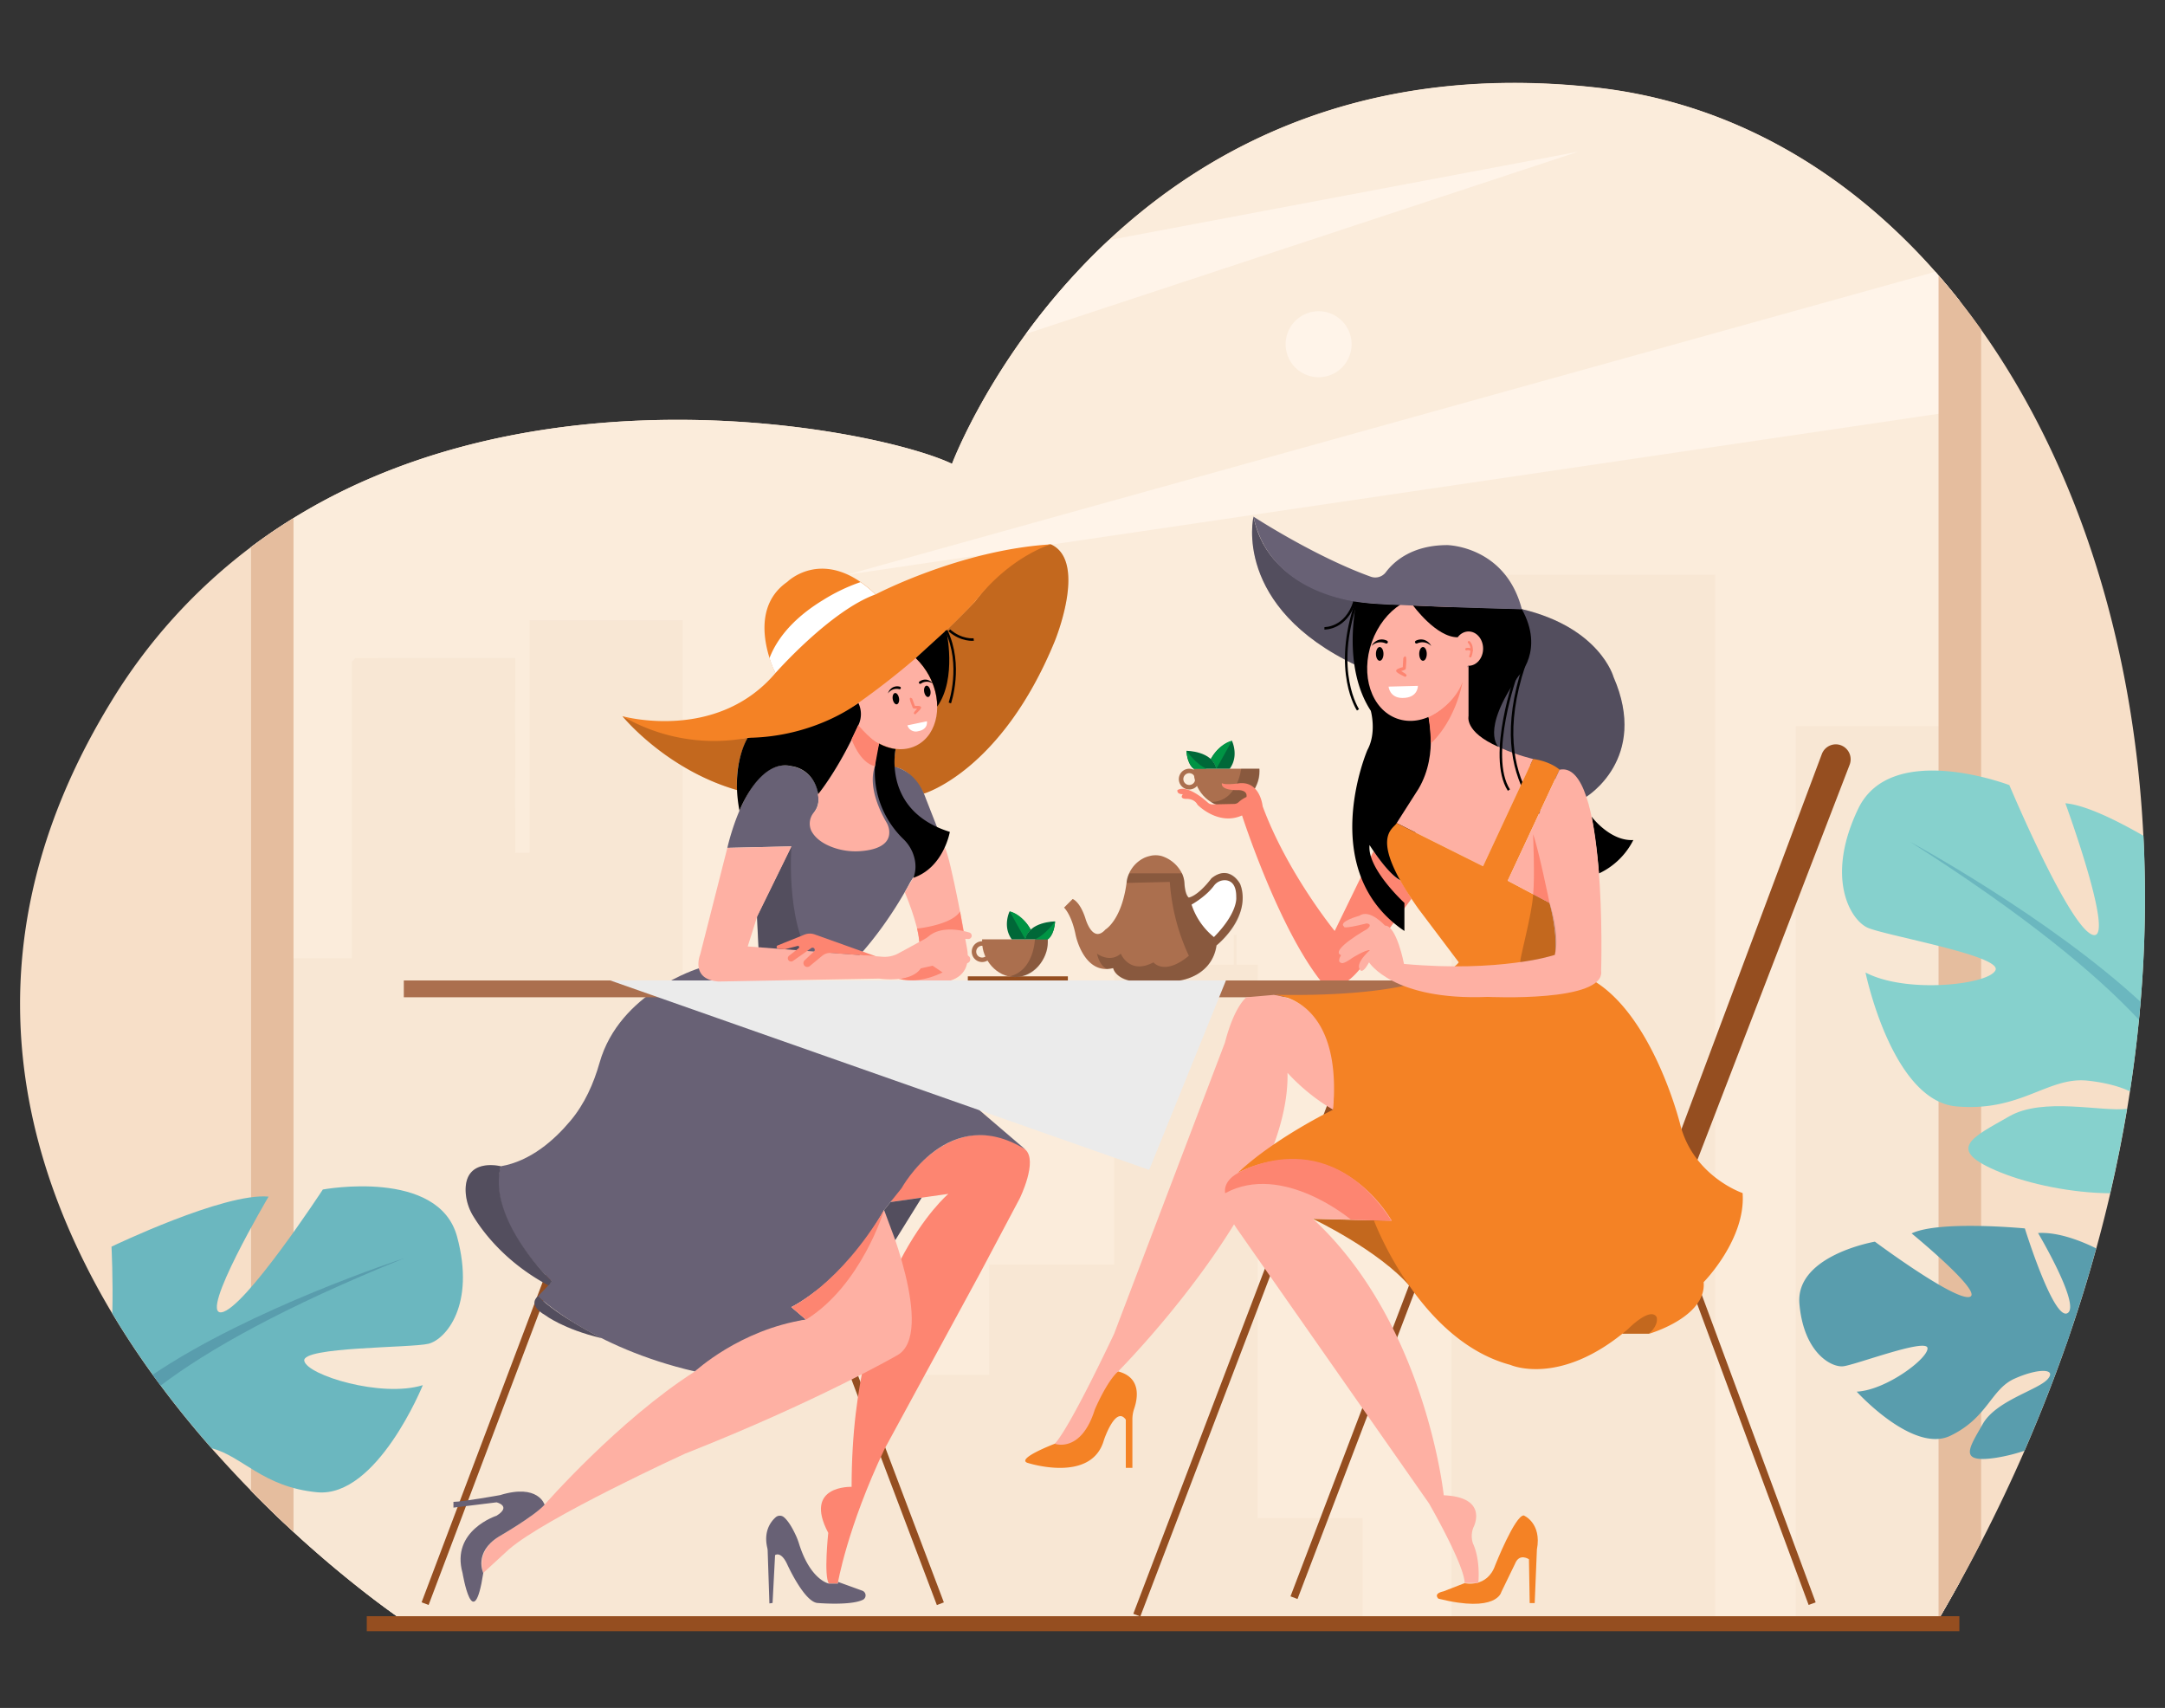 <svg id="badb4a24-428a-4612-bd01-89c7aca6b392" data-name="Layer 1" xmlns="http://www.w3.org/2000/svg" width="865.76" height="682.89" viewBox="0 0 865.76 682.89"><rect x="0" y="0" width="865.76" height="682.89" fill="#333333" stroke="none"/><path d="M856,400.59q-.3,3.56-.65,7.14-1.39,14.19-3.61,28.64c-.36,2.32-.73,4.64-1.12,7q-2.8,16.74-6.74,33.75-2.55,11-5.59,22-4.69,17.14-10.61,34.43c-.51,1.49-1,3-1.56,4.49q-7.35,20.91-16.52,42-7.95,18.21-17.32,36.44-4.11,8-8.51,16-4.14,7.51-8.51,15l-1.31,2.22,0,.06-17.88,0-588.46-1.29h-5.67s-1.58-1-4.43-3.07c-1.54-1.11-3.48-2.51-5.73-4.2-1-.72-2-1.5-3.08-2.33-6.27-4.79-14.4-11.32-23.59-19.41h0l-.72-.64c-2-1.74-4-3.54-6-5.42l-.92-.85-.46-.42-1.23-1.14-.28-.25-2.17-2q-6.28-5.94-12.89-12.66c-1.49-1.52-3-3.06-4.48-4.64l-.15-.16q-4.26-4.48-8.56-9.27L85.41,580l-.77-.88q-4.77-5.4-9.5-11.18c-.72-.87-1.43-1.74-2.14-2.63q-4.44-5.5-8.77-11.32l-.76-1,0,0c-.8-1.09-1.61-2.18-2.4-3.29s-1.71-2.37-2.55-3.57c-4.71-6.69-9.27-13.66-13.59-20.88q-4.09-6.84-7.88-14h0q-1.58-3-3.07-6C3.14,443.6-7.81,366.13,44.23,280.9a221.14,221.14,0,0,1,56.11-62.15q8.32-6.25,17-11.59A236,236,0,0,1,148.62,191c96-41,207.22-17.43,232.08-5.55,0,0,64.37-172.23,258-150.42,44.12,5,84,24.55,117.26,55.26a253.84,253.84,0,0,1,19.22,19.8q4.35,5,8.51,10.28,4.37,5.53,8.51,11.38c37.35,52.59,60.93,122.93,64.91,202.4A495.82,495.82,0,0,1,856,400.59Z" fill="#f7dfc8"/><path d="M783.72,120.4V632.45q-4.76,8.63-9.82,17.24l-55.8-.12-32.2-.07-105.44-.22-35.6-.07-383-.8s-5-3.31-13.24-9.6A457.46,457.46,0,0,1,100.34,596V218.75A231.06,231.06,0,0,1,148.62,191c96-41,207.22-17.43,232.08-5.55,0,0,8.77-23.46,29.57-52A266.41,266.41,0,0,1,443.44,96c40.61-37.91,103.39-71.25,195.29-60.9,44.12,5,84,24.55,117.26,55.26a248.87,248.87,0,0,1,17.93,18.34Q778.95,114.35,783.72,120.4Z" fill="#fbecdb"/><path d="M783.72,120.4v43.79l-445,65.59L773.92,108.66Q778.95,114.35,783.72,120.4Z" fill="#fff4e9"/><path d="M502.89,607h42v42.17l-383-.8s-5-3.31-13.24-9.6A457.46,457.46,0,0,1,100.34,596V309.63l.15-.18h1.6v73.67h38.59V264.55l1.46-1.41h9.37v-.06H206v.06h.05v17.77H206v12.22h.05V310.9H206v12.27h.05v17.77H206V341l5.78-.06V248H273v11.77h0v17.77h0v15.62h0V310.9h0v12.27h0v17.77h0v11.35h0v17.78h0v11.35h0v17.77h0v10.69h0v11.28h0v1.24h69V524.11h25.77v25.62h27.78V505.61h50V385.72h7.82V373.78h1.11v11.94h38.9V373.78h1.12v11.93h8.45Z" fill="#f8e7d4"/><polygon points="685.9 229.78 685.9 649.5 580.46 649.28 580.46 229.78 685.9 229.78" fill="#f8e7d4"/><path d="M783.72,290.36V632.45q-4.76,8.63-9.82,17.24l-55.8-.12V290.36Z" fill="#f8e7d4"/><path d="M117.37,207.16V612.49c-5.46-5-11.18-10.54-17-16.51V218.75Q108.67,212.5,117.37,207.16Z" fill="#e5bd9e"/><path d="M631.1,60.65,410.27,133.5A266.41,266.41,0,0,1,443.44,96Z" fill="#fff4e9"/><path d="M514.11,137.63a13.19,13.19,0,1,1,13.19,13.19A13.19,13.19,0,0,1,514.11,137.63Z" fill="#fff4e9"/><path d="M792.23,131.78V616.45q-4.11,8-8.51,16-4.14,7.51-8.51,15V110.12q4.35,5,8.51,10.28Q788.09,125.94,792.23,131.78Z" fill="#e5bd9e"/><path d="M838.24,499.14q-4.69,17.14-10.61,34.43c-.51,1.49-1,3-1.56,4.49q-7.35,20.91-16.52,42a71.28,71.28,0,0,1-11.34,2.8c-15.46,2.32-10.68-4-5.36-13.45s22.19-13.64,26-18-4.11-4.35-13.42-.1-10.59,15.6-25.53,22.76-37.42-17.64-37.42-17.64c11.91-.61,28.91-13.54,28.3-17.49s-28.87,6.82-33.7,7.34-15.81-5.49-17.51-24.94,30.18-24.88,30.18-24.88,31.64,23.52,37.81,22.1-23.12-25.4-23.12-25.4c11-5.3,45.28-2,45.28-2s11.41,36.8,17,33.9S815,493,815,493C823.34,492.49,832.92,496.5,838.24,499.14Z" fill="#599dad"/><path d="M827.63,533.57c-.51,1.49-1,3-1.56,4.49-13.47-7.38-39.75-14.55-90.81-16.23C735.26,521.83,796.85,519.46,827.63,533.57Z" fill="#599dad"/><path d="M61.05,549.61q-1.29-1.77-2.55-3.57c-4.71-6.69-9.27-13.66-13.59-20.88.36-13.47-.32-26.71-.32-26.71s45.11-21.69,62.81-20c0,0-28,47.39-18.84,46.25s40.54-49.1,40.54-49.1,46.26-8.57,53.68,18.84-4.57,41.11-11.42,42.83-50.82,1.14-49.68,6.85,30.83,14.85,47.4,9.71c0,0-18.28,45.11-42.26,42.82-21.69-2.06-29.84-14.41-42.18-17.59q-4.77-5.4-9.5-11.18c-.72-.87-1.43-1.74-2.14-2.63q-4.44-5.5-8.77-11.32Z" fill="#6bb7bf"/><path d="M64.23,554c18.86-14.28,49.15-31.4,97.4-50.92-1.31.43-61.06,19.93-100.58,46.58Z" fill="#599dad"/><path d="M850.57,443.35q-2.8,16.74-6.74,33.75c-15.34-.1-32.28-3.65-43.91-8.36-22.66-9.18-11.16-13.93,3.51-22.37C817,438.55,840.33,444.6,850.57,443.35Z" fill="#86d1cd"/><path d="M856,400.59q-.3,3.56-.65,7.14-1.39,14.19-3.61,28.64c-3.78-1.87-9.82-3.54-16.9-4.29-15.92-1.69-26.67,12.56-52.48,10.3S746,388.84,746,388.84c16.51,8.67,49.7,4.8,52-1s-44.29-13.8-51.2-16.94-16.93-20-3.73-47.53,60.45-9.46,60.45-9.46,23.86,56.86,33.3,59.86-10.9-52.6-10.9-52.6c7.85.68,19.84,6.46,31.23,13A495.82,495.82,0,0,1,856,400.59Z" fill="#86d1cd"/><path d="M763.75,336.54c.87.47,55.32,30,92.2,64q-.3,3.56-.65,7.14C838,389.2,809.59,365.72,763.75,336.54Z" fill="#6bb7bf"/><rect x="146.67" y="646.21" width="636.86" height="6" fill="#954e20"/><path d="M477.36,307.36h26.26v1c0,7.25-5.88,14.1-13.13,14.1h0c-7.26,0-13.13-6.85-13.13-14.1Z" fill="#ab6f4e"/><path d="M496.33,307.36s-1.41,13.32-12.14,13.3c0,0,7.54,6,16.07-3.09,0,0,4.12-4.52,3.36-10.21Z" opacity="0.2"/><path d="M475.57,307.36a4.15,4.15,0,1,0,4.14,4.15A4.15,4.15,0,0,0,475.57,307.36Zm0,6.5a2.36,2.36,0,1,1,2.36-2.35A2.35,2.35,0,0,1,475.57,313.86Z" fill="#ab6f4e"/><path d="M477.36,307.36s-2.53-1.32-2.92-7.16c0,0,10.41,0,12,7.16Z" fill="#006838"/><path d="M474.44,300.2s3.89,5.46,8.07,7.16h-5.15S474.83,305.56,474.44,300.2Z" fill="#009444"/><path d="M484.19,303.52a15.09,15.09,0,0,1,8.45-7.31s2.92,5.94-.88,11.15h-5.35A7.31,7.31,0,0,0,484.19,303.52Z" fill="#006838"/><path d="M486.41,307.36l6.23-11.15s-4.53.6-8.45,7.31A6.18,6.18,0,0,1,486.41,307.36Z" fill="#009444"/><line x1="169.99" y1="641.19" x2="227.18" y2="489.9" fill="none" stroke="#954e20" stroke-miterlimit="10" stroke-width="3"/><line x1="376.04" y1="641.22" x2="316.47" y2="483.83" fill="none" stroke="#954e20" stroke-miterlimit="10" stroke-width="3"/><path d="M356.12,480.63l23.12-3.28s-38.7,32.43-38.69,117.14c0,0-19.48-.8-9.34,18.41,0,0-1.87,17.34.27,20.28H335s3.68-22.15,18.75-53.9l38-69.91,16-30.15s7.47-15.1,2.21-19.63C410,459.59,382.62,436.94,356.12,480.63Z" fill="#fd8571"/><path d="M279.44,387.18s-31.69,9.57-39.67,37.7c-2.39,8.43-6,16.49-11.62,23.21-6.54,7.82-16,16.17-27.89,18.22,0,0-7.59,18.1,20.44,46.13l-5.55,5.84s21,20.44,62.78,30.08c0,0,18.39-15.48,44.38-20.73l-5.84-5s21.61-10.51,37.08-38.83l7-8.76s18.87-34.45,49.44-15.48L390.64,443Z" fill="#686175" data-primary="true"/><path d="M369.4,317.32s31-8.87,52.38-60.94c0,0,13.24-32-1.56-38.74,0,0-13.87,1-30.29,22.83,0,0-14.16,14.73-23.74,22.67l-14.65,34.13a11.4,11.4,0,0,0,6.62,2.19,40.74,40.74,0,0,0-.58,7.34S363.58,306.35,369.4,317.32Z" fill="#f48225" data-secondary="true"/><path d="M369.4,317.32s31-8.87,52.38-60.94c0,0,13.24-32-1.56-38.74,0,0-13.87,1-30.29,22.83,0,0-14.16,14.73-23.74,22.67l-14.65,34.13a11.4,11.4,0,0,0,6.62,2.19,40.74,40.74,0,0,0-.58,7.34S363.58,306.35,369.4,317.32Z" opacity="0.2"/><path d="M248.9,286.35s17.24,21.31,45.89,29.57A39.08,39.08,0,0,1,299,295S273.93,298.13,248.9,286.35Z" fill="#f48225" data-secondary="true"/><path d="M248.9,286.35s17.24,21.31,45.89,29.57A39.08,39.08,0,0,1,299,295S273.93,298.13,248.9,286.35Z" opacity="0.2"/><path d="M421.78,577.26s-15.38,5.84-11,7.6c0,0,25.7,8.46,30.66-9.06,0,0,4.67-14,8.76-8.17V586.9h2.63V567.56a13.33,13.33,0,0,1,.73-4.38c1.3-3.8,3.07-12.4-6.47-14.85l-6.53,3.24L430.05,572.3Z" fill="#f48225" data-secondary="true"/><path d="M525,487.33s26.67,12.68,39,27.23l-7.43-26.45Z" fill="#f48225" data-secondary="true"/><path d="M525,487.33s26.67,12.68,39,27.23l-7.43-26.45Z" opacity="0.2"/><polygon points="659.45 533.27 648.74 533.27 656.73 517.31 666.66 527.24 659.45 533.27" fill="#f48225" data-secondary="true"/><polygon points="659.45 533.27 648.74 533.27 656.73 517.31 666.66 527.24 659.45 533.27" opacity="0.2"/><line x1="549.8" y1="396.09" x2="454.6" y2="645.78" fill="none" stroke="#954e20" stroke-miterlimit="10" stroke-width="3"/><line x1="612.66" y1="389.1" x2="517.46" y2="638.8" fill="none" stroke="#954e20" stroke-miterlimit="10" stroke-width="3"/><path d="M549.25,340.34l-15.52,31.89s-19-23.26-28.81-49.86c0,0-1-10.55-9.95-9.11,0,0-5.14.69-6.34-.14,0,0-1,2.88,6.34,2.79,0,0,4-.23,3.48,2.75a12.13,12.13,0,0,0-3.07,2,2.66,2.66,0,0,1-1.9.78l-8.49.18a2.78,2.78,0,0,1-2-.73c-2.21-2-8.44-7.11-12.14-5,0,0-.48,1.66,2.16,1.66,0,0-1.63,1.78,1.29,1.87,0,0,3.21-.29,4.57,2.34,0,0,8.27,8.56,17.81,4.28,0,0,14.7,45.69,32.28,67.19a4.42,4.42,0,0,0,4,1.57c3.07-.41,8.34-2.68,14.12-12l17.34-23.43-4.39-7.31S557.71,351.81,549.25,340.34Z" fill="#fd8571"/><polygon points="563.91 398.74 161.48 398.74 161.48 392.02 244.06 392.02 563.91 392.02 563.91 398.74" fill="#ab6f4e"/><path d="M636.46,326.52s7.39,9.9,16.69,9.35a29.26,29.26,0,0,1-13.74,13.36S638.38,336.56,636.46,326.52Z"/><path d="M501.26,206.57s-8.64,36.07,41.44,59.62l91.52,52.47s25.34-15.2,11-48c0,0-5.36-19.67-36.66-27.12l-43.53-1.47-17.29-.92S507.52,238.77,501.26,206.57Z" fill="#686175" data-primary="true"/><path d="M501.26,206.57s-8.64,36.07,41.44,59.62l91.52,52.47s25.34-15.2,11-48c0,0-5.36-19.67-36.66-27.12l-43.53-1.47-17.29-.92S507.52,238.77,501.26,206.57Z" opacity="0.2"/><path d="M560,241.8l11.32,44.86,3.89,16.8-15.07,48.6c-5.31-2.67-12.47-14.19-12.47-14.19-1.09,9.39,13.94,23.15,13.94,23.15v11.21C526,348.17,546.8,299.9,546.8,299.9c3.83-7,1.37-15.7,1.37-15.7-11.76-18-5.68-43.73-5.68-43.73A99,99,0,0,0,560,241.8Z"/><path d="M570.72,284.38s5,16.69-3.46,31L558.5,329.1l34.58,17.29,20-42.93s-25.17-5.72-25.79-17.21V266.19Z" fill="#feb0a3"/><path d="M585.65,633s9.08,2.12,12.29-7.23c0,0,7.89-19.85,11.39-19.85,0,0,7.3,3,5.26,13.64l-.88,21.4h-2l-.3-17.52s-3.79-2.63-5.54,1.75l-5.53,11.39s-1.77,8.46-25.13,2.62c0,0-2.34-2,2-2.92Z" fill="#f48225" data-secondary="true"/><path d="M606.49,269.18s-11.85,33.06-3.1,46.73" fill="none" stroke="#000" stroke-miterlimit="10"/><path d="M623.89,332s-30.79-16.67-14.45-65.85" fill="none" stroke="#000" stroke-miterlimit="10"/><path d="M543.05,283.82s-10.26-15.36-.56-43.35" fill="none" stroke="#000" stroke-miterlimit="10"/><path d="M529.62,251.22s8.62.31,12.08-10.75" fill="none" stroke="#000" stroke-miterlimit="10"/><ellipse cx="356.3" cy="278.33" rx="17.27" ry="22.23" transform="translate(-88.81 198.97) rotate(-27.89)" fill="#feb0a3"/><path d="M290.86,339s8.11-37.09,25.81-32.6a12.74,12.74,0,0,1,10.61,12.77,8.17,8.17,0,0,1-2,5.93l24.59-18.7s14.48-3.76,20.33,12.8L376,334l-12,18.69s-10.51,20.73-26.57,35.62l-33.87-4.09-.87-17.81,13.72-28Z" fill="#686175" data-primary="true"/><path d="M316.47,338.42s-2.7,36.21,11.35,48.76l-24.2-2.92-.87-17.81Z" opacity="0.2"/><path d="M361.83,356.79s5.29,12.35,5.81,19.84L364.74,392s25.46,6.26,21.95-12.87c0,0-6.56-36.48-8.9-40.33,0,0-3.74,9.08-12.6,12.15Z" fill="#feb0a3"/><path d="M200.26,466.31s-15.1-3.84-14,10.87a20.75,20.75,0,0,0,3.09,9.23c3.81,6.22,12.89,18.4,30,27.54l1.43-1.51S194.75,487.8,200.26,466.31Z" fill="#686175" data-primary="true"/><path d="M200.26,466.31s-15.1-3.84-14,10.87a20.75,20.75,0,0,0,3.09,9.23c3.81,6.22,12.89,18.4,30,27.54l1.43-1.51S194.75,487.8,200.26,466.31Z" opacity="0.2"/><path d="M215.15,518.28s-4.67,3.22,2.92,7.59c0,0,7.17,5.54,22.56,9.19C240.63,535.06,223.33,526.46,215.15,518.28Z" fill="#686175" data-primary="true"/><path d="M215.15,518.28s-4.67,3.22,2.92,7.59c0,0,7.17,5.54,22.56,9.19C240.63,535.06,223.33,526.46,215.15,518.28Z" opacity="0.2"/><path d="M353.55,483.83s20.8,49.14,5.34,58c0,0-32.09,18.55-85.06,39.43,0,0-55.72,25.52-70.39,38.28l-10.18,9.36s-3.51-8.32,6.27-14.59c0,0,12.56-7,18.25-12.71,0,0,29.49-33.72,60.15-53.28,0,0,17.81-16.65,44.38-20.73l-5.84-5S338.08,512.15,353.55,483.83Z" fill="#feb0a3"/><path d="M322.31,527.63l-5.84-5s19.27-9,37.08-38.83C353.55,483.83,344.5,513.9,322.31,527.63Z" fill="#fd8571"/><path d="M308.94,640.91l1-19.11s2.26-1.79,4.77,3.47c0,0,6.69,14.92,12.06,15.64,0,0,13.58,1.2,18.44-1.34a2,2,0,0,0-.32-3.54l-9.72-3.52-.12.67h-3.53s-7.36-1.28-11.94-15.77a27.82,27.82,0,0,0-1-2.77c-1-2.29-3-6.35-5.22-8.11a2.51,2.51,0,0,0-3.22.17c-1.88,1.67-4.87,5.51-3.32,12.14a6.37,6.37,0,0,1,.16,1.15l.7,21.11Z" fill="#686175" data-primary="true"/><polygon points="459.54 467.77 244.06 392.02 490.24 392.02 459.54 467.77" fill="#ebebeb"/><line x1="724.66" y1="641.19" x2="667.82" y2="487.71" fill="none" stroke="#954e20" stroke-miterlimit="10" stroke-width="3"/><path d="M678.8,463.69l60.88-158a6,6,0,0,0-5.14-8.07h0a6,6,0,0,0-6,3.85L667.82,463.69l9.35,8.46Z" fill="#954e20"/><polygon points="358.02 495.83 368.56 478.86 356.12 480.63 353.55 483.83 358.02 495.83" fill="#686175" data-primary="true"/><polygon points="358.02 495.83 368.56 478.86 356.12 480.63 353.55 483.83 358.02 495.83" opacity="0.2"/><path d="M392.74,376.35a4.15,4.15,0,1,0,4.15,4.15A4.15,4.15,0,0,0,392.74,376.35Zm0,6.51a2.36,2.36,0,1,1,2.36-2.36A2.36,2.36,0,0,1,392.74,382.86Z" fill="#ab6f4e"/><rect x="387.02" y="390.37" width="40.01" height="1.65" fill="#954e20"/><path d="M472.25,348.47a13.67,13.67,0,0,0-7.61-6.16,9.24,9.24,0,0,0-4.7-.1,15,15,0,0,0-2,.62A12.57,12.57,0,0,0,450.5,353c-2,14.93-8.42,18.62-8.42,18.62-5.25,5.91-8.08-4.56-8.08-4.56-2.23-6.75-5.06-7.61-5.06-7.61l-3.44,3.44s3,2.73,4.65,11c0,0,3.24,16.14,15,13.2,0,0,.4,3.29,6.27,4.94H471.8s12.87-1.55,14.63-14c0,0,14.36-11.46,9.48-24.6,0,0-4.34-8.09-11.49-2.22,0,0-5.09,6.87-9.05,7.68,0,0-1.46-.64-1.74-5.79A9.68,9.68,0,0,0,472.25,348.47Z" fill="#ab6f4e"/><path d="M442.69,387.42s-2.83-.86-4-6.11c0,0,5.05,3.84,9.5,0,0,0,3.47,8.57,13.06,3.47,0,0,4.37,5.49,14.16-2.63a83,83,0,0,1-7.61-29.53l-17.26.4a7,7,0,0,1,1.08-3.82h21.07a15.57,15.57,0,0,1,1,3.87s.18,4.34,1.74,5.79c0,0,4-.86,9.05-7.68,0,0,4.83-4.42,9.27-.55a9.28,9.28,0,0,1,3,5.59c.67,4.29.27,12.9-10.22,21.78,0,0-.89,11.53-14.63,14H451.39a7.85,7.85,0,0,1-6.27-4.94Z" opacity="0.2"/><path d="M476.49,361.68s5.64-3.08,8.93-7.51a5.35,5.35,0,0,1,5-2.19c2,.3,4,1.83,3.94,6.78,0,0,.83,6-8.92,15.91A27.85,27.85,0,0,1,476.49,361.68Z" fill="#fff"/><path d="M198.58,600.68s6.13,1.48,0,5.35c0,0-18.41,5.88-13.61,22.91,0,0,4.28,25.78,8.29,0,0,0-4-8.22,6.27-14.59,0,0,13.94-8,18.25-12.71,0,0-2.49-8.57-17.83-3.84,0,0-15,2.69-18.62,2.69v2.3Z" fill="#686175" data-primary="true"/><path d="M572.17,297.27a78.86,78.86,0,0,0-.9-10.61s10.12-4.37,13.61-14.1C584.88,272.56,582.47,287.49,572.17,297.27Z" fill="#fd8571"/><ellipse cx="567.26" cy="263.35" rx="25.47" ry="19.8" transform="translate(128.47 709) rotate(-70.35)" fill="#feb0a3"/><path d="M565.06,242.07s9.29,12.83,17.88,12.73l4.33,11.39v20.06s-1.89,6.33,12,12.39c0,0-7.44-6.25,7.92-28.28,0,0,10.56-10.26,1.37-26.82C608.59,243.54,580.05,242.87,565.06,242.07Z"/><ellipse cx="587.27" cy="259.34" rx="5.81" ry="6.86" fill="#feb0a3"/><path d="M501.26,206.57s24.33,15.88,46.87,24a5.28,5.28,0,0,0,6-1.72c3.08-4.13,10.32-10.9,24.62-10.9,0,0,23.26.3,29.82,25.64,0,0-38.16-.9-60.82-2.39C547.77,241.15,508.42,240,501.26,206.57Z" fill="#686175" data-primary="true"/><path d="M343.22,289.9s-8.52,19-15.66,26.62a1.79,1.79,0,0,0-.45,1.63,7.46,7.46,0,0,1-1.83,6.9,6.89,6.89,0,0,0-.84,7.13c1.12,2.16,3.38,4.54,7.83,6.33a26.51,26.51,0,0,0,12,1.79c5.15-.4,11.9-2.08,11.31-8.21a8.25,8.25,0,0,0-1.16-3.39c-1.93-3.29-7.58-14-4.54-22.35l1.67-9.08A20,20,0,0,1,343.22,289.9Z" fill="#feb0a3"/><path d="M365.19,351s2.23-4.19-.31-10.28a16.06,16.06,0,0,0-3.68-5.29,37.43,37.43,0,0,1-9.66-38.13,18.68,18.68,0,0,0,6.62,2.19s-5.5,24.66,21.67,33.12C379.83,332.58,377.41,346.88,365.19,351Z"/><path d="M299,295s-6.86,10.54-3.29,29.15c0,0,8.09-21.13,21-17.77,0,0,8.62.79,10.48,11.12,0,0,8.17-9.83,16.07-27.57a10.17,10.17,0,0,0,0-8.84C339.75,283.4,335.63,285.79,299,295Z"/><path d="M248.9,286.35s37.55,10.57,61.2-17.25c0,0-12.52-24.48,4.72-36.44,0,0,14.75-14.74,35.33,5,0,0,33.91-17.8,70.07-20,0,0-16,4.53-30.29,22.83a312,312,0,0,1-46.71,40.59S326,294.69,299,295A72.62,72.62,0,0,1,248.9,286.35Z" fill="#f48225" data-secondary="true"/><path d="M378.39,252s4.44,19.25-3.63,30.54c0,0,.66-10.4-8.57-19.42Z"/><path d="M379.83,281.06s5.2-15-1.44-29" fill="none" stroke="#000" stroke-miterlimit="10"/><path d="M389.38,255.69s-4.84.63-9.77-3.67" fill="none" stroke="#000" stroke-miterlimit="10"/><path d="M310.1,269.1s21.95-24.93,40-31.43c-.86-.83-1.81-1.69-2.86-2.56s-2.12-1.67-3.12-2.37A73,73,0,0,0,329,240c-8.09,4.93-17.2,12.52-21.29,23.13.31,1,.67,2,1.09,3.09S309.67,268.2,310.1,269.1Z" fill="#fff"/><path d="M343.22,289.9l-2.69,5.66s3.23,9.47,9.34,10.79l1.67-9.08S348.41,296.05,343.22,289.9Z" fill="#fd8571"/><path d="M383.91,364.42l1.37,7.83-13.81,4.1-3.83.28a44.28,44.28,0,0,0-.9-5.35S380.56,369.88,383.91,364.42Z" fill="#fd8571"/><path d="M368.14,387.18l7.9-1.75,1.75,2.92s-9.45,5.5-18.45,3C359.34,391.39,365.83,390.37,368.14,387.18Z" fill="#fd8571"/><path d="M290.86,339,280,381.64s-4.08,9.92,7.3,10.8l64.27-1.17s16.9,2.63,17.78-7.59l8.33,5.64a1.41,1.41,0,0,0,1.48.07h0a1.42,1.42,0,0,0,.19-2.36l-5.54-4.35a.86.86,0,0,1,.16-1.45,6.48,6.48,0,0,1,5.31-.18l6.27,3.86a1.61,1.61,0,0,0,2.18-.48h0a1.61,1.61,0,0,0-.45-2.23l-8-5.33a.2.2,0,0,1,0-.34l1.69-.7a7.07,7.07,0,0,1,3.08-.54l3.15.15a1.33,1.33,0,0,0,1.38-1.32h0a1.32,1.32,0,0,0-.94-1.26c-2.75-.84-10.94-2.82-16.11,1.37a12.84,12.84,0,0,1-1.9,1.31l-10.34,5.63a11.54,11.54,0,0,1-6.41,1.37L299,378.42l3.8-12,13.72-28Z" fill="#feb0a3"/><path d="M350.22,382.34l-24.42-8.72a5.79,5.79,0,0,0-4.12.08L311,378a.69.69,0,0,0,.2,1.33l2.52.19a.58.58,0,0,0,.23,0l5-1.3a.51.51,0,0,1,.44.9l-3.84,3a1.3,1.3,0,0,0,.44,2.28h0a1.37,1.37,0,0,0,1.11-.19l7.35-5.16a.87.87,0,0,1,.94,0h0a.87.87,0,0,1,.15,1.37l-3.77,3.53a1.55,1.55,0,0,0,.87,2.66h0a1.54,1.54,0,0,0,1.17-.34l5-4.13a5,5,0,0,1,3.5-1.12Z" fill="#fd8571"/><path d="M509.37,397.79l-10.9.95s-4.81,3.33-8.63,18.13l-44.31,116.4s-17.52,37.38-23.75,44c0,0,10.51,3.9,16-13.62,0,0,4.67-11.16,9.35-15.31,0,0,68.9-69.17,67.73-119.39a79.13,79.13,0,0,0,18.3,14.79S539.74,402.07,509.37,397.79Z" fill="#feb0a3"/><path d="M558.5,329.1c-1.28,2.53-11.75,5.43,8.69,34.24l16.15,21.41s-8.56,14.21-74,13c0,0,27.65.39,23.75,45.94,0,0-23.36,11.29-38.15,25.31,0,0,33.87-20.25,61.51,19.07h-7S567.38,536,604,545.73c0,0,19.85,8.95,47.1-14.4,0,0,8.57-8.76,11.29-4.87,0,0,1.37,2.72-2.92,6.81,0,0,23-6.62,21.8-20.63,0,0,16.94-17.13,15.58-35.62,0,0-19.76-6.62-25-27.64,0,0-15.18-61.32-50.22-61.9a67.91,67.91,0,0,0,.5-8.4A69.59,69.59,0,0,0,619.64,361l-16.73-8.87,20.73-44.39s-3.28-3.19-10.58-4.3l-20,42.93Z" fill="#f48225" data-secondary="true"/><path d="M495,469s-11.54,6.49,0,22.82l76.44,109.28s14.24,24.7,14.24,31.82h5.48s1-9-2.14-15.79a9.28,9.28,0,0,1,.19-6.43s6.43-12.06-11.87-12.84c0,0-7.2-68.91-52.36-110.57l31.53.78S535.85,450,495,469Z" fill="#feb0a3"/><path d="M540.3,487.71s-27.37-23.13-50.36-10.64c0,0-1.24-4.51,5-8,0,0,35.28-21.55,61.51,19.07Z" fill="#fd8571"/><path d="M640.28,388.06s2.63-84.38-16.64-80.3l-20.73,44.39L619.64,361s3.71,13.78,2.08,20.79c0,0-21.44,7.13-60.28,3.62,0,0-2.92-15.33-7.59-15.33,0,0-6.13-6.86-10.22-3.94,0,0-8.76,2.34-6.13,4.38,0,0-1,1.17,9-1.31,0,0,2.63.14.3,2.19,0,0-15.33,8.61-10.52,10.51,0,0-1.75,2.63,0,3.06,0,0,.59.88,4.53-2,0,0,5.4-3.36,7-3.07,0,0-6.57,5.65-3.65,8.18,0,0,1,1,3.31-3.31,0,0,9.54,15.38,47.49,13.82C595,398.57,642.13,400.91,640.28,388.06Z" fill="#feb0a3"/><path d="M619.64,361s-4.51-22-6.58-27.46c0,0,.76,18,0,24l1.22.65" fill="#fd8571"/><path d="M608,384.68c-.71.09,4.63-18.95,5.09-27.15l6.58,3.49s4.26,13,2.08,20.79A83.58,83.58,0,0,1,608,384.68Z" opacity="0.2"/><path d="M419,375.57H392.74v1c0,7.25,5.88,14.1,13.13,14.1h0c7.25,0,13.13-6.85,13.13-14.1Z" fill="#ab6f4e"/><path d="M419,375.57s2.53-1.32,2.92-7.16c0,0-10.41,0-12,7.16Z" fill="#006838"/><path d="M421.92,368.41s-3.89,5.46-8.08,7.16H419S421.53,373.77,421.92,368.41Z" fill="#009444"/><path d="M412.16,371.73a15,15,0,0,0-8.44-7.31s-2.92,5.94.87,11.15H410A7.26,7.26,0,0,1,412.16,371.73Z" fill="#006838"/><path d="M410,375.57l-6.23-11.15s4.52.6,8.44,7.31A6.15,6.15,0,0,0,410,375.57Z" fill="#009444"/><path d="M413.84,375.57s-.35,12.56-10.12,14.8c0,0,8.69,2.44,13.66-7.23a13.93,13.93,0,0,0,1.62-7.57Z" opacity="0.2"/><path d="M567,274.23l-11.73.3s.38,4.52,5.55,4.54C567.12,279.09,567,274.23,567,274.23Z" fill="#fff"/><path d="M567.53,261.45c0,1.52.67,2.75,1.51,2.75s1.51-1.23,1.51-2.75-.68-2.74-1.51-2.75S567.53,259.94,567.53,261.45Z"/><path d="M550.22,261.45c0,1.52.68,2.75,1.51,2.75s1.51-1.23,1.51-2.75-.67-2.74-1.51-2.75S550.22,259.94,550.22,261.45Z"/><path d="M572.35,258.29a4.92,4.92,0,0,0-2.74-2.41,4.58,4.58,0,0,0-3.46.31.6.6,0,0,0-.27.73h0a.6.6,0,0,0,.82.34A5,5,0,0,1,572.35,258.29Z"/><path d="M548.48,258.29a4.92,4.92,0,0,1,2.74-2.41,4.58,4.58,0,0,1,3.46.31.6.6,0,0,1,.27.73h0a.61.61,0,0,1-.82.34A5,5,0,0,0,548.48,258.29Z"/><path d="M561.87,270.63c1.82-.68-1-1.91-1.54-2.3.41-.25,1.87-.41,1.84-1.09s.9-6.82-1-4.17l-.22,3.68C555.77,268.07,559.36,269.29,561.87,270.63Z" fill="#fd8571"/><path d="M587.74,262.82a.46.46,0,0,1-.22-.58c1.36-3.52-.34-5.06-.41-5.12a.46.46,0,0,1,.6-.71c.1.08,2.29,2,.68,6.17a.45.45,0,0,1-.6.26Z" fill="#fd8571"/><path d="M586.2,260a.43.43,0,0,1-.22-.24.48.48,0,0,1,.27-.61,2.67,2.67,0,0,1,2.54.52.47.47,0,0,1,.05.66.46.46,0,0,1-.65.06,1.65,1.65,0,0,0-1.61-.36A.5.5,0,0,1,586.2,260Z" fill="#fd8571"/><path d="M370.66,288.39l-7.8,1.63a3.51,3.51,0,0,0,4.26,2.35C371.33,291.62,370.66,288.39,370.66,288.39Z" fill="#fff"/><path d="M369.58,276.67c.23,1.25,1,2.17,1.66,2s1.06-1.24.83-2.5-1-2.16-1.66-2S369.35,275.41,369.58,276.67Z"/><path d="M357,279.6c.23,1.25,1,2.17,1.66,2s1.07-1.24.84-2.5-1-2.17-1.66-2S356.77,278.34,357,279.6Z"/><path d="M373.08,273.33a4.13,4.13,0,0,0-2.62-1.58,3.88,3.88,0,0,0-2.81.78.49.49,0,0,0-.11.65h0a.5.5,0,0,0,.72.15A4.22,4.22,0,0,1,373.08,273.33Z"/><path d="M355.09,277.25a4.11,4.11,0,0,1,1.9-2.4,3.87,3.87,0,0,1,2.9-.27.51.51,0,0,1,.33.57h0a.5.5,0,0,1-.62.4A4.2,4.2,0,0,0,355.09,277.25Z"/><path d="M366.07,285.58c-1.63-.08.33-1.77.67-2.22-.39-.1-1.61.14-1.75-.41s-2.41-5.25-.21-3.61l1.09,2.9C370.33,282,367.75,283.89,366.07,285.58Z" fill="#fd8571"/></svg>